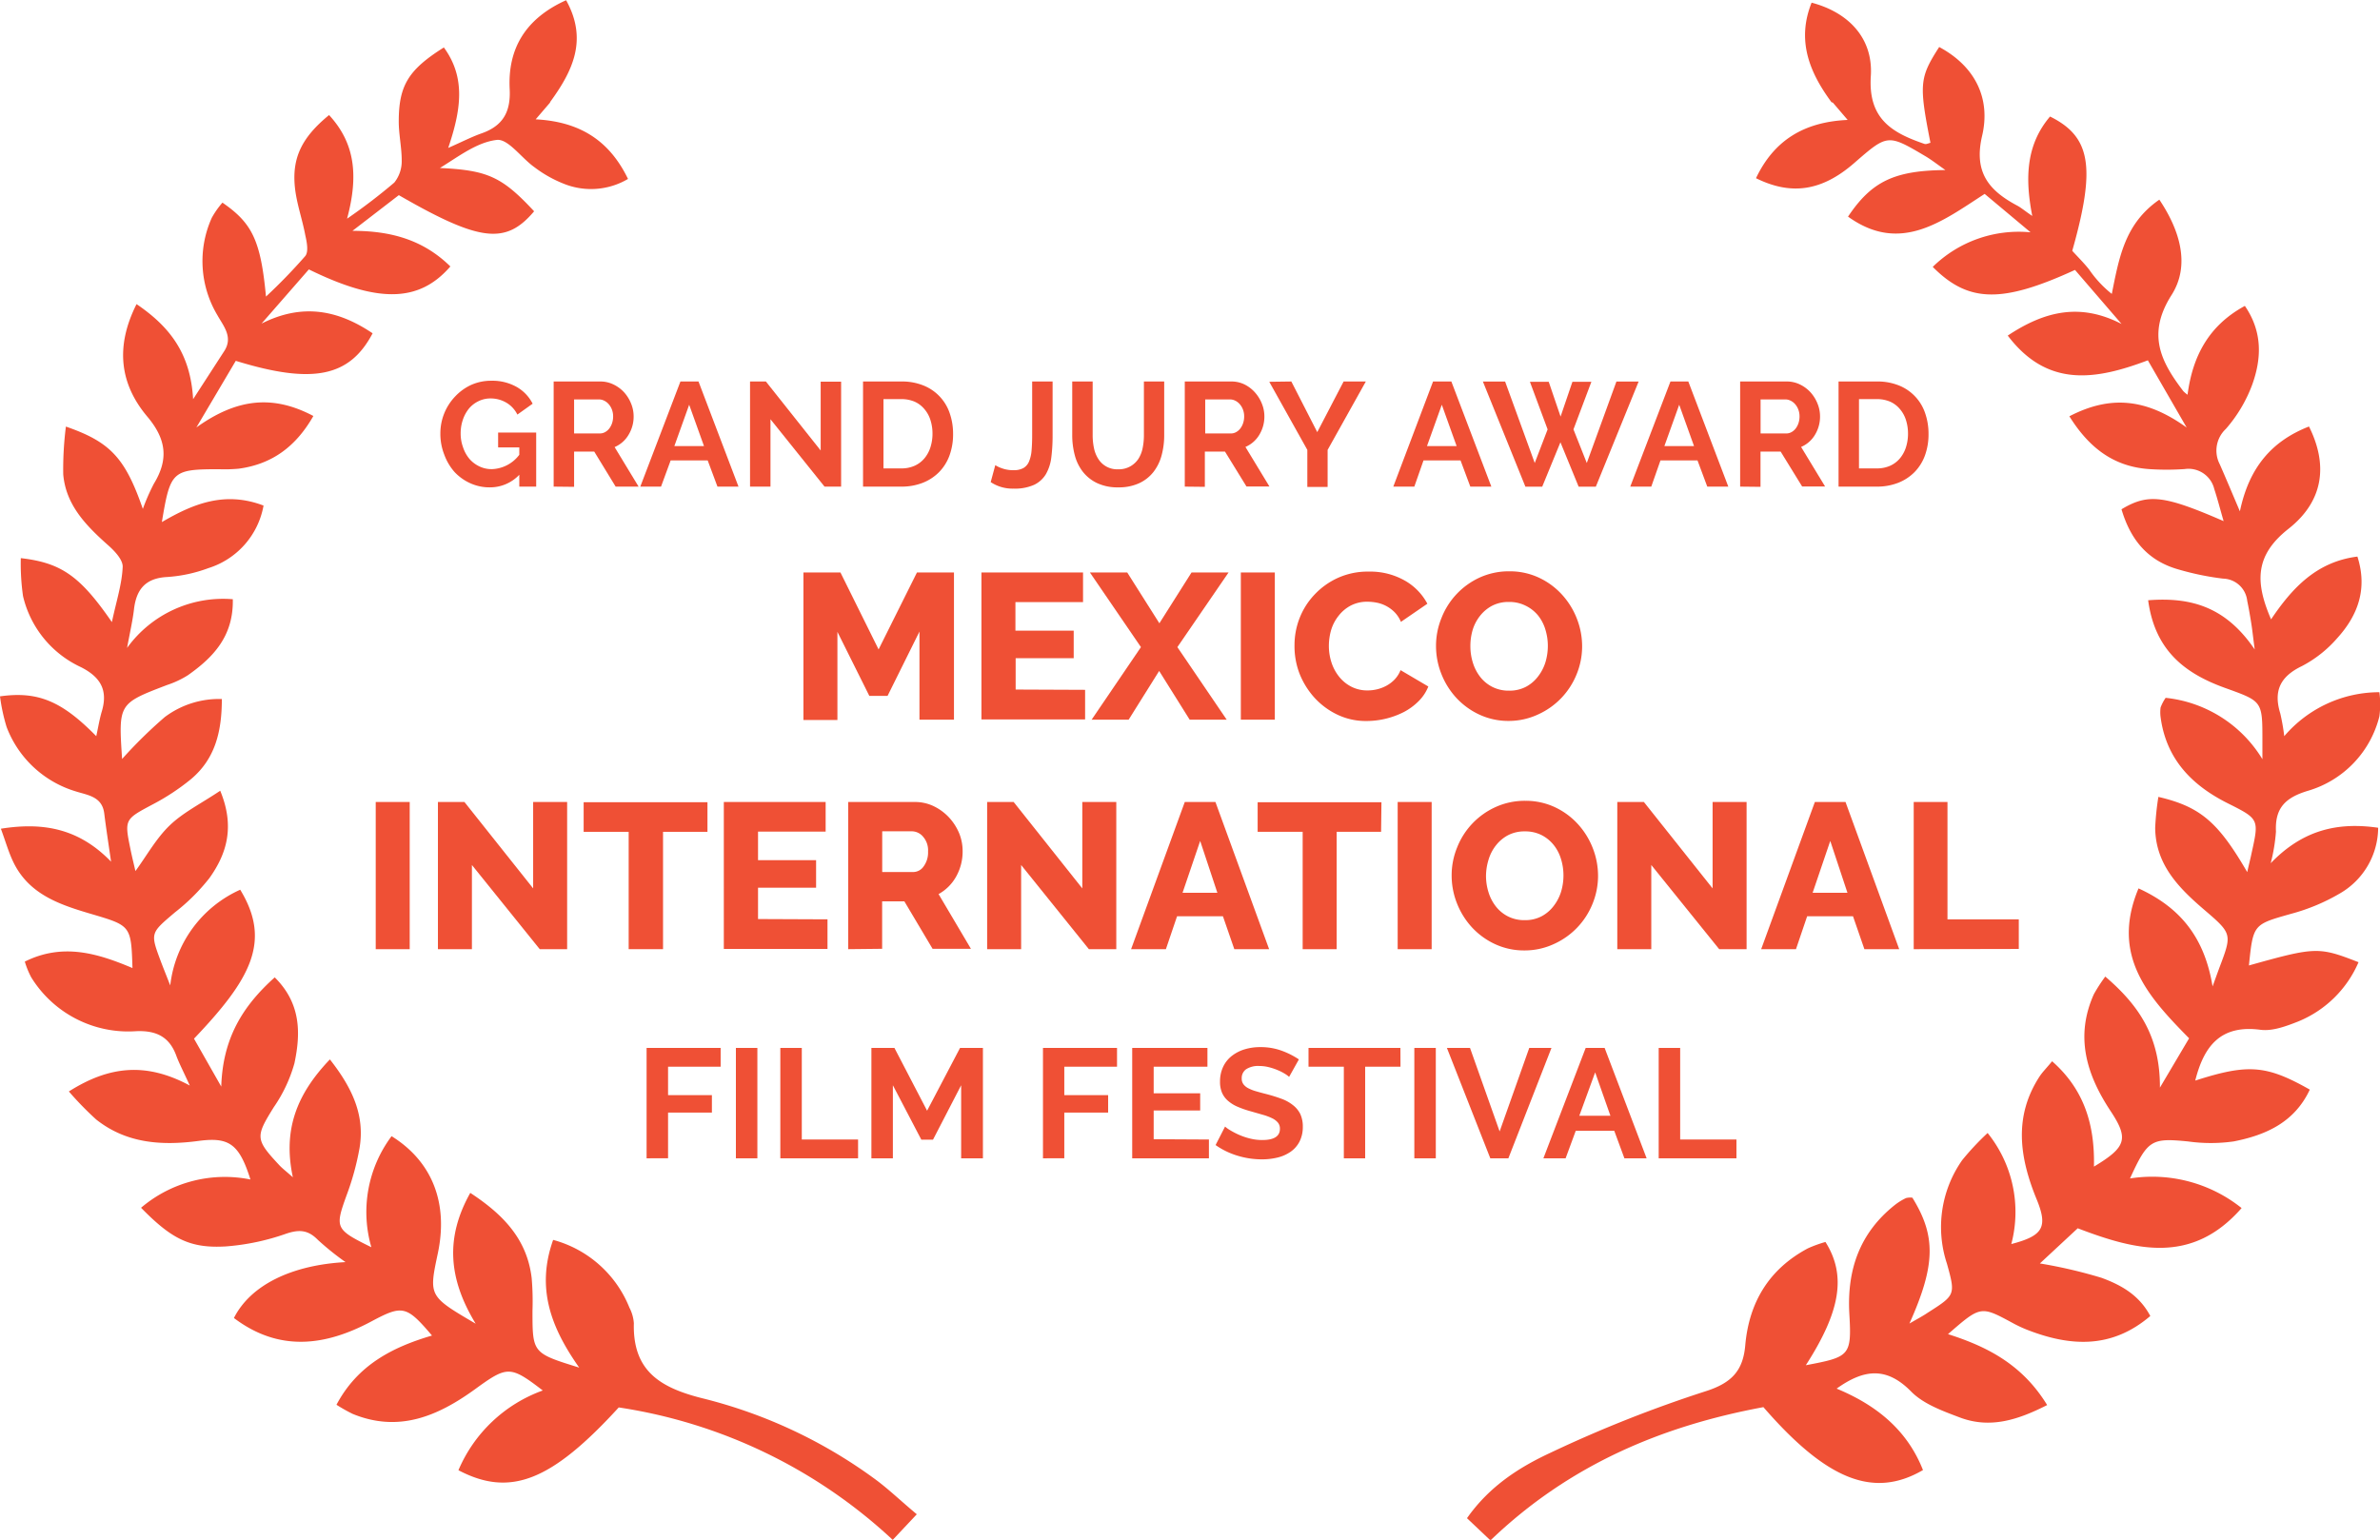 <svg xmlns="http://www.w3.org/2000/svg" viewBox="0 0 321.41 208"><defs><style>.cls-1{fill:#ef5035;}</style></defs><title>mexico-laurel-red_1</title><g id="Layer_2" data-name="Layer 2"><g id="Layer_1-2" data-name="Layer 1"><path class="cls-1" d="M247.34,13.81c-3-4.06-4.73-8.35-2.69-13.45,4.93,1.3,8.31,4.74,8,9.87-.4,5.84,2.87,7.71,7.25,9.21.22.08.53-.09.8-.15-1.56-7.93-1.48-8.8,1.18-12.94,4.9,2.63,7,7,5.78,12.07-1.13,4.93,1,7.36,4.79,9.37.5.27.94.66,2,1.38-1-5.13-.83-9.63,2.4-13.43,5.53,2.73,6.19,6.86,3,18.14.71.78,1.54,1.6,2.26,2.5a15.1,15.1,0,0,0,3.08,3.32c1-5,1.78-9.52,6.42-12.73,2.83,4.21,4.18,8.9,1.65,12.88-3.36,5.28-1.46,9,1.6,13a4.91,4.91,0,0,0,.56.47c.68-5.19,2.84-9.34,7.74-12,2.42,3.53,2.25,7.13,1,10.62a19.23,19.23,0,0,1-3.57,6,4,4,0,0,0-.82,4.77c.82,1.86,1.6,3.73,2.72,6.36,1.25-6,4.37-9.52,9.33-11.46,2.53,5.06,2.08,10-2.77,13.82-4.58,3.61-4.5,7.24-2.35,12.23,2.88-4.29,6.18-7.79,11.66-8.48,1.39,4.36.07,7.93-2.71,11a16.33,16.33,0,0,1-4.8,3.8c-2.93,1.41-3.84,3.36-2.91,6.38a27.79,27.79,0,0,1,.54,3.08,16.89,16.89,0,0,1,12.85-5.94,12.64,12.64,0,0,1,0,3.25,14,14,0,0,1-9.66,10.07c-3.08.93-4.46,2.35-4.31,5.51a23.94,23.94,0,0,1-.71,4.27c4.3-4.47,9-5.59,14.51-4.79a10.31,10.31,0,0,1-5.2,8.89,26.51,26.51,0,0,1-6.47,2.71c-5.18,1.47-5.21,1.37-5.78,7,9-2.52,9.41-2.54,14.8-.44a15.07,15.07,0,0,1-8.13,8c-1.62.64-3.48,1.34-5.11,1.13-5.43-.72-7.65,2.25-8.81,6.86,7.11-2.28,9.57-2.12,15.47,1.22-2.06,4.42-5.94,6.15-10.29,7a22.13,22.13,0,0,1-6.16,0c-4.93-.48-5.44-.24-7.83,5a19.32,19.32,0,0,1,15.07,4c-6.7,7.66-14.26,5.74-22.13,2.73l-5.11,4.75a65.79,65.79,0,0,1,8.32,1.94c2.56.94,5.07,2.28,6.59,5.16-5.21,4.45-10.77,4.13-16.56,1.89a17.34,17.34,0,0,1-2-.93c-4.34-2.35-4.34-2.36-8.76,1.49,5.35,1.7,10.06,4.13,13.39,9.58-3.94,2-7.69,3.23-11.81,1.67-2.32-.88-4.9-1.81-6.56-3.5-3.27-3.32-6.3-3.09-10.06-.39,5.38,2.23,9.53,5.59,11.66,11-6.67,3.89-13,1.35-21.55-8.5-13.69,2.54-26.22,7.78-36.86,18l-3.17-3c3.06-4.35,7.1-6.9,11.3-8.85a172.52,172.52,0,0,1,20.85-8.27c3.56-1.12,5.13-2.76,5.43-6.23.51-5.82,3.22-10.31,8.46-13.1a17,17,0,0,1,2.37-.86c2.87,4.55,2,9.42-2.65,16.65,5.89-1.12,6.21-1.24,5.88-6.88-.35-6,1.39-11,6.17-14.79a8,8,0,0,1,1.48-.91,2.29,2.29,0,0,1,.86-.05c3.19,5.16,3.15,9.08-.4,17,1.07-.63,1.79-1,2.48-1.47,3.72-2.37,3.76-2.39,2.59-6.61A15.72,15.72,0,0,1,265,156.69a36.25,36.25,0,0,1,3.42-3.65,17,17,0,0,1,3.2,15c4.3-1.12,5-2.27,3.37-6.17-2.26-5.56-3.06-11.05.43-16.44.39-.6.91-1.11,1.71-2.08,4.42,3.89,5.77,8.72,5.65,14.23,4.37-2.63,4.73-3.75,2.25-7.5-3.26-4.93-4.83-10.06-2.26-15.79a22.45,22.45,0,0,1,1.54-2.38c4.46,3.83,7.41,8,7.38,15l3.94-6.66C290.12,134.65,285,129.1,288.8,120c5.61,2.57,8.91,6.59,10,13.24.47-1.29.69-1.9.91-2.5,1.75-4.62,1.75-4.61-2.15-7.95-3.41-2.93-6.48-6.09-6.51-11a37.11,37.11,0,0,1,.43-4.15c5.69,1.33,8.08,3.42,12,10.16.22-1,.43-1.79.6-2.62,1-4.52,1-4.56-3.22-6.67-4.89-2.45-8.33-6-9.08-11.64a5,5,0,0,1,0-1.31,6.26,6.26,0,0,1,.68-1.3,17.41,17.41,0,0,1,13.07,8.29c0-.84,0-1.69,0-2.53,0-5.31,0-5.28-4.94-7.06-5.41-1.93-9.57-5-10.49-11.88,5.83-.45,10.5.91,14.39,6.65-.24-1.84-.33-2.71-.47-3.57-.16-1-.33-2-.54-3a3.36,3.36,0,0,0-3.25-3,37.34,37.34,0,0,1-6-1.23c-4-1.12-6.45-3.8-7.73-8.14,3.58-2.14,5.69-1.92,13.79,1.6-.47-1.62-.82-3-1.26-4.33a3.58,3.58,0,0,0-4-2.7,35.52,35.52,0,0,1-4.85,0c-4.75-.35-8.05-2.86-10.72-7.13,5.5-2.85,10.34-2.44,15.84,1.52l-5.24-9.08c-7,2.64-13.54,3.76-18.92-3.34,5.08-3.38,9.86-4.41,15.37-1.57l-6.29-7.3c-9.85,4.52-14.39,4.45-19.21-.41a16.6,16.6,0,0,1,13.21-4.67l-6.2-5.19c-5.79,3.75-11.41,8.13-18.45,3.07,3.19-4.76,6.26-6.23,13.15-6.29-1.09-.76-1.88-1.39-2.75-1.9-5.07-3-5.08-2.95-9.62,1-4.27,3.69-8.38,4.39-13.21,2,2.41-5.06,6.41-7.6,12.38-7.87l-2-2.34Z"/><path class="cls-1" d="M74.34,13.79l-2,2.33c5.94.31,9.94,2.83,12.47,8.05a9.82,9.82,0,0,1-8.82.59,16.48,16.48,0,0,1-3.81-2.17c-1.76-1.24-3.56-3.87-5.09-3.69-2.7.31-5.21,2.28-7.68,3.79,6.43.31,8.37,1.17,12.72,5.85-3.81,4.52-7.3,4.15-18.27-2.18l-6.26,4.82c5.27,0,9.59,1.25,13.22,4.81-4.2,4.86-9.73,5-19.11.4l-6.39,7.32c5.46-2.76,10.27-1.88,15,1.31-3.1,5.89-8.06,6.93-18.48,3.72l-5.32,9c5.49-3.94,10.35-4.43,15.8-1.55-2.38,4.17-5.62,6.52-10.1,7.12a20.56,20.56,0,0,1-2.64.07c-6.33,0-6.58.25-7.72,7.14,4.27-2.5,8.52-4.21,13.73-2.23a10.86,10.86,0,0,1-7.45,8.45,19.56,19.56,0,0,1-5.58,1.2c-2.94.16-4.16,1.69-4.47,4.4-.17,1.44-.5,2.87-.93,5.18a16,16,0,0,1,14.28-6.58c.11,5-2.65,7.86-6.07,10.27a12.69,12.69,0,0,1-2.79,1.31c-6.59,2.52-6.59,2.51-6.09,10a62.5,62.5,0,0,1,5.76-5.66,12.22,12.22,0,0,1,7.71-2.44c0,4.47-.94,8.14-4.21,10.86a30.39,30.39,0,0,1-5.14,3.38c-3.74,2-3.83,2-3,6,.2,1,.45,2,.68,3,1.55-2.12,2.82-4.44,4.65-6.19s4.22-2.93,6.8-4.66c2,4.84.9,8.49-1.46,11.8a27.5,27.5,0,0,1-4.68,4.65c-3.28,2.79-3.32,2.74-1.9,6.55.35.93.72,1.84,1.29,3.3a16.17,16.17,0,0,1,9.45-12.93c4.27,7,1.39,12.11-6.24,20.12l3.68,6.47c.2-6.53,2.9-10.88,7.22-14.75,3.58,3.54,3.51,7.6,2.66,11.61a19.74,19.74,0,0,1-2.79,5.93c-2.48,4-2.52,4.33.79,7.87.39.41.85.76,1.79,1.59-1.38-6.44.55-11.26,5-15.92,3,3.82,4.76,7.52,4,12a36.19,36.19,0,0,1-1.75,6.37c-1.58,4.39-1.54,4.59,3.35,7a17.1,17.1,0,0,1,2.73-15c5.55,3.45,7.68,9.11,6.24,15.86-1.22,5.75-1.22,5.75,5.12,9.47-3.71-6.1-4.11-11.64-.73-17.67,4.46,2.92,7.67,6.26,8.29,11.5a36.85,36.85,0,0,1,.11,4.41c0,5.73,0,5.73,6.31,7.69-3.79-5.37-5.85-10.7-3.52-17.25A15.4,15.4,0,0,1,85,176.63a5.36,5.36,0,0,1,.6,2.11c-.17,6.52,3.64,8.75,9.44,10.18a66.27,66.27,0,0,1,23,10.78c1.88,1.36,3.56,3,5.77,4.84L120.56,208a69.34,69.34,0,0,0-37-17.89c-9.07,9.92-14.65,12.17-21.65,8.48a19.59,19.59,0,0,1,11.39-10.77c-4.42-3.39-4.78-3.35-9.22-.12-5,3.61-10.26,5.83-16.46,3.28a22.37,22.37,0,0,1-2.18-1.23c2.85-5.37,7.55-7.78,12.9-9.35-3.47-4.09-4-4.14-8.22-1.89-6.24,3.33-12.46,4.11-18.53-.48,2.28-4.51,7.89-7.16,15.07-7.55a37.83,37.83,0,0,1-3.73-3c-1.32-1.35-2.51-1.44-4.31-.83a31.55,31.55,0,0,1-8.11,1.71c-4.84.29-7.33-1-11.46-5.22a17.45,17.45,0,0,1,14.77-3.82c-1.52-4.83-2.9-5.75-7-5.21-4.94.66-9.74.36-13.84-2.9a43.72,43.72,0,0,1-3.68-3.78c5.4-3.42,10.38-4,16.33-.8-.81-1.79-1.39-2.89-1.81-4-.94-2.61-2.75-3.46-5.46-3.34A15.39,15.39,0,0,1,4.21,132a11.79,11.79,0,0,1-.86-2.11c5.15-2.56,9.85-1.11,14.54.87-.18-5.71-.21-5.72-5.48-7.28-4.28-1.26-8.52-2.63-10.64-7.1-.61-1.28-1-2.66-1.65-4.44C6,111,10.75,112,15,116.39c-.36-2.5-.67-4.49-.92-6.5-.28-2.33-2.27-2.48-3.87-3A14.42,14.42,0,0,1,.89,98.19,25.12,25.12,0,0,1,0,94.06c5.11-.72,8.34.63,13,5.38.27-1.24.44-2.3.74-3.32.86-2.86-.12-4.64-2.8-6a14.12,14.12,0,0,1-7.83-9.6,30.84,30.84,0,0,1-.3-5.13c5.45.63,8,2.4,12.3,8.64.61-2.86,1.37-5.17,1.46-7.5,0-1-1.19-2.21-2.1-3-2.91-2.6-5.58-5.36-5.93-9.46a45.58,45.58,0,0,1,.36-6.45c6,2.08,8,4.23,10.39,11.12a28.08,28.08,0,0,1,1.49-3.4c2-3.28,1.7-6-.89-9.07-3.65-4.33-4.39-9.36-1.45-15.19,4.55,3.09,7.29,6.72,7.64,12.84l4.2-6.49c1.24-1.91-.11-3.39-.93-4.87a14.24,14.24,0,0,1-.75-13.14,11.78,11.78,0,0,1,1.44-2.05c4,2.76,5.17,5.08,5.88,12.69a74.64,74.64,0,0,0,5.31-5.48c.46-.58.21-1.88,0-2.8-.4-2.16-1.17-4.27-1.4-6.44-.42-4,.91-6.77,4.61-9.8,3.5,3.8,4,8.16,2.43,14a78.87,78.87,0,0,0,6.38-4.88,4.6,4.6,0,0,0,1-3c0-1.74-.4-3.5-.4-5.25,0-4.9,1.33-7,6.09-10,3,4.1,2.31,8.47.59,13.57,1.91-.84,3.16-1.49,4.46-1.95,2.88-1,4-2.85,3.84-6-.28-5.49,2.16-9.54,7.62-12,3,5.39.83,9.66-2.2,13.81Z"/><path class="cls-1" d="M124.17,97.21V85.31L119.86,94h-2.46l-4.31-8.65v11.9h-4.59V77.33h5l5.15,10.39,5.18-10.39h5V97.21Z"/><path class="cls-1" d="M146.54,93.18v4h-14V77.33h13.72v4h-9.13v3.86H145v3.72h-7.84v4.23Z"/><path class="cls-1" d="M152.23,77.33l4.34,6.86,4.34-6.86h5L159,87.41l6.66,9.8h-5l-4.12-6.58-4.12,6.58h-5l6.66-9.8-6.89-10.08Z"/><path class="cls-1" d="M167.57,97.21V77.33h4.59V97.21Z"/><path class="cls-1" d="M174.82,87.1a10,10,0,0,1,.67-3.57,9.73,9.73,0,0,1,2-3.18,10,10,0,0,1,3.14-2.27,9.77,9.77,0,0,1,4.2-.87,9.45,9.45,0,0,1,4.86,1.2,7.79,7.79,0,0,1,3.07,3.14L189.19,84a4.13,4.13,0,0,0-.85-1.3,4.68,4.68,0,0,0-1.13-.84,4.63,4.63,0,0,0-1.26-.45,6.56,6.56,0,0,0-1.26-.13,4.75,4.75,0,0,0-2.3.53,5.06,5.06,0,0,0-1.62,1.37,5.7,5.7,0,0,0-1,1.9,7.69,7.69,0,0,0-.31,2.16,7.14,7.14,0,0,0,.36,2.27,6,6,0,0,0,1.05,1.93,5.07,5.07,0,0,0,1.65,1.33,4.72,4.72,0,0,0,2.17.49,5.57,5.57,0,0,0,1.27-.15,5.15,5.15,0,0,0,1.26-.48,4.5,4.5,0,0,0,1.11-.84,3.92,3.92,0,0,0,.81-1.27l3.75,2.21a5.84,5.84,0,0,1-1.33,2,8.2,8.2,0,0,1-2,1.46,11.15,11.15,0,0,1-5,1.2,8.9,8.9,0,0,1-4-.88,10,10,0,0,1-3.11-2.34,10.72,10.72,0,0,1-2-3.3A10.34,10.34,0,0,1,174.82,87.1Z"/><path class="cls-1" d="M203.75,97.38a9.24,9.24,0,0,1-4-.87,9.93,9.93,0,0,1-3.11-2.28,10.37,10.37,0,0,1-2-3.23,10.18,10.18,0,0,1-.71-3.75,9.93,9.93,0,0,1,.74-3.78A10,10,0,0,1,199.85,78a9.51,9.51,0,0,1,4-.83,9.26,9.26,0,0,1,4,.87,9.84,9.84,0,0,1,3.11,2.3,10.35,10.35,0,0,1,2,3.25,10.22,10.22,0,0,1,.7,3.7,9.93,9.93,0,0,1-.74,3.78,10.06,10.06,0,0,1-5.2,5.43A9.37,9.37,0,0,1,203.75,97.38ZM198.57,87.3a7.45,7.45,0,0,0,.34,2.23,6,6,0,0,0,1,1.92,4.89,4.89,0,0,0,1.64,1.34,4.83,4.83,0,0,0,2.24.5,4.74,4.74,0,0,0,2.3-.53,5,5,0,0,0,1.62-1.39,6.05,6.05,0,0,0,1-1.93,7.66,7.66,0,0,0,.32-2.2,7.45,7.45,0,0,0-.34-2.23,5.62,5.62,0,0,0-1-1.9A5,5,0,0,0,206,81.8a4.87,4.87,0,0,0-2.23-.49,4.77,4.77,0,0,0-2.28.52,5.1,5.1,0,0,0-1.62,1.36,5.75,5.75,0,0,0-1,1.92A7.63,7.63,0,0,0,198.57,87.3Z"/><path class="cls-1" d="M50.74,128.21V108.33h4.59v19.88Z"/><path class="cls-1" d="M63.73,116.84v11.37H59.14V108.33h3.58L72,120V108.33h4.59v19.88h-3.7Z"/><path class="cls-1" d="M95.54,112.36h-6v15.85H84.9V112.36H78.82v-4H95.54Z"/><path class="cls-1" d="M111.75,124.18v4h-14V108.33H111.5v4h-9.13v3.86h7.84v3.72h-7.84v4.23Z"/><path class="cls-1" d="M114.55,128.21V108.33h9a5.77,5.77,0,0,1,2.59.59,6.88,6.88,0,0,1,2.06,1.54,7.23,7.23,0,0,1,1.36,2.16A6.43,6.43,0,0,1,130,115a6.9,6.9,0,0,1-.87,3.39,6.07,6.07,0,0,1-2.38,2.38l4.37,7.39h-5.18l-3.81-6.41h-3v6.41Zm4.59-10.42h4.2a1.72,1.72,0,0,0,1.4-.77,3.16,3.16,0,0,0,.59-2,2.78,2.78,0,0,0-.67-2,2,2,0,0,0-1.46-.73h-4.06Z"/><path class="cls-1" d="M137.9,116.84v11.37h-4.59V108.33h3.58L146.16,120V108.33h4.59v19.88h-3.7Z"/><path class="cls-1" d="M160,108.33h4.14l7.25,19.88h-4.7l-1.54-4.45h-6.19l-1.51,4.45h-4.7Zm4.4,12.26-2.32-7-2.38,7Z"/><path class="cls-1" d="M186.51,112.36h-6v15.85h-4.59V112.36h-6.08v-4h16.72Z"/><path class="cls-1" d="M188.75,128.21V108.33h4.59v19.88Z"/><path class="cls-1" d="M205.86,128.38a9.24,9.24,0,0,1-4-.87,9.93,9.93,0,0,1-3.11-2.28,10.41,10.41,0,0,1-2-3.23,10.2,10.2,0,0,1-.71-3.75,9.92,9.92,0,0,1,.74-3.78A10,10,0,0,1,202,109a9.51,9.51,0,0,1,4-.83,9.25,9.25,0,0,1,4,.87,9.83,9.83,0,0,1,3.11,2.3,10.37,10.37,0,0,1,2,3.25,10.24,10.24,0,0,1,.7,3.7,9.93,9.93,0,0,1-.74,3.78,10.06,10.06,0,0,1-5.19,5.43A9.37,9.37,0,0,1,205.86,128.38Zm-5.18-10.08a7.41,7.41,0,0,0,.34,2.23,5.93,5.93,0,0,0,1,1.92,4.89,4.89,0,0,0,1.64,1.34,4.83,4.83,0,0,0,2.24.5,4.74,4.74,0,0,0,2.3-.53,5,5,0,0,0,1.62-1.39,6.06,6.06,0,0,0,1-1.93,7.66,7.66,0,0,0,.32-2.2,7.48,7.48,0,0,0-.34-2.23,5.65,5.65,0,0,0-1-1.9,5,5,0,0,0-1.64-1.32,4.87,4.87,0,0,0-2.23-.49,4.77,4.77,0,0,0-2.28.52,5.11,5.11,0,0,0-1.62,1.36,5.75,5.75,0,0,0-1,1.92A7.63,7.63,0,0,0,200.68,118.3Z"/><path class="cls-1" d="M223,116.84v11.37h-4.59V108.33H222L231.28,120V108.33h4.59v19.88h-3.7Z"/><path class="cls-1" d="M245.09,108.33h4.14l7.25,19.88h-4.7l-1.54-4.45h-6.19l-1.51,4.45h-4.7Zm4.4,12.26-2.32-7-2.38,7Z"/><path class="cls-1" d="M258.44,128.21V108.33H263v15.85h9.63v4Z"/><path class="cls-1" d="M70.13,64.13a5.43,5.43,0,0,1-4,1.7,6.27,6.27,0,0,1-2.63-.56,6.64,6.64,0,0,1-2.14-1.54A7.35,7.35,0,0,1,60,61.42a7.68,7.68,0,0,1-.53-2.87,7.21,7.21,0,0,1,2-5A7,7,0,0,1,63.61,52a6.57,6.57,0,0,1,2.74-.57,6.66,6.66,0,0,1,3.43.84,5.43,5.43,0,0,1,2.15,2.26L69.87,56a3.82,3.82,0,0,0-1.51-1.62,4.15,4.15,0,0,0-2.11-.56,3.61,3.61,0,0,0-1.65.38,3.86,3.86,0,0,0-1.28,1,4.91,4.91,0,0,0-.82,1.52,5.65,5.65,0,0,0-.29,1.82,5.36,5.36,0,0,0,.32,1.87A4.74,4.74,0,0,0,63.41,62a4.1,4.1,0,0,0,1.33,1,3.8,3.8,0,0,0,1.67.37,4.84,4.84,0,0,0,3.72-1.94v-1H67.27v-2h5.14v7.3H70.13Z"/><path class="cls-1" d="M74.77,65.73V51.53h6.28a4,4,0,0,1,1.81.41A4.69,4.69,0,0,1,84.29,53a5.11,5.11,0,0,1,.94,1.52,4.57,4.57,0,0,1,.34,1.71,4.72,4.72,0,0,1-.69,2.51A4,4,0,0,1,83,60.39l3.24,5.34h-3.1L80.25,61H77.53v4.76Zm2.76-7.18H81a1.46,1.46,0,0,0,.71-.18,1.82,1.82,0,0,0,.57-.49,2.47,2.47,0,0,0,.38-.73,2.84,2.84,0,0,0,.14-.9,2.57,2.57,0,0,0-.16-.92,2.4,2.4,0,0,0-.43-.73,1.94,1.94,0,0,0-.62-.48,1.61,1.61,0,0,0-.71-.17H77.53Z"/><path class="cls-1" d="M91.89,51.53h2.44l5.4,14.2H96.89l-1.32-3.54h-5l-1.3,3.54H86.47Zm3.18,8.72-2-5.58-2,5.58Z"/><path class="cls-1" d="M104.05,56.63v9.1h-2.76V51.53h2.14l7.4,9.32v-9.3h2.76V65.73h-2.24Z"/><path class="cls-1" d="M116.55,65.73V51.53h5.16a7.72,7.72,0,0,1,3.05.56,6.13,6.13,0,0,1,3.51,3.77,8.47,8.47,0,0,1,.44,2.75,8.32,8.32,0,0,1-.49,2.93,6.26,6.26,0,0,1-1.41,2.24,6.36,6.36,0,0,1-2.21,1.44,7.81,7.81,0,0,1-2.89.51Zm9.38-7.12a6,6,0,0,0-.28-1.88,4.2,4.2,0,0,0-.82-1.48,3.65,3.65,0,0,0-1.33-1,4.49,4.49,0,0,0-1.79-.34h-2.4v9.36h2.4a4.33,4.33,0,0,0,1.81-.36,3.7,3.7,0,0,0,1.32-1,4.4,4.4,0,0,0,.81-1.49A6,6,0,0,0,125.93,58.61Z"/><path class="cls-1" d="M134.41,62.83a4.2,4.2,0,0,0,.94.44,4.43,4.43,0,0,0,1.52.24,2.66,2.66,0,0,0,1.34-.29,1.83,1.83,0,0,0,.76-.89,4.89,4.89,0,0,0,.34-1.49q.08-.89.08-2.09V51.53h2.76v7.22a23.41,23.41,0,0,1-.17,3,6,6,0,0,1-.72,2.27,3.72,3.72,0,0,1-1.59,1.46,6.32,6.32,0,0,1-2.8.52,5.3,5.3,0,0,1-3.08-.88Z"/><path class="cls-1" d="M151,63.39a3.16,3.16,0,0,0,1.65-.4,3.22,3.22,0,0,0,1.08-1,4.29,4.29,0,0,0,.58-1.47,8.5,8.5,0,0,0,.17-1.71V51.53h2.74v7.24a10.34,10.34,0,0,1-.35,2.74,6.29,6.29,0,0,1-1.1,2.24,5.27,5.27,0,0,1-1.93,1.52,6.53,6.53,0,0,1-2.82.56,6.45,6.45,0,0,1-2.89-.59,5.39,5.39,0,0,1-1.93-1.56,6.23,6.23,0,0,1-1.07-2.25,10.58,10.58,0,0,1-.33-2.66V51.53h2.76v7.24a8.61,8.61,0,0,0,.17,1.73,4.29,4.29,0,0,0,.58,1.47A3,3,0,0,0,151,63.39Z"/><path class="cls-1" d="M160,65.73V51.53h6.28a4,4,0,0,1,1.81.41A4.69,4.69,0,0,1,169.47,53a5.11,5.11,0,0,1,.94,1.52,4.57,4.57,0,0,1,.34,1.71,4.72,4.72,0,0,1-.69,2.51,4,4,0,0,1-1.87,1.63l3.24,5.34h-3.1L165.43,61h-2.72v4.76Zm2.76-7.18h3.46a1.46,1.46,0,0,0,.71-.18,1.82,1.82,0,0,0,.57-.49,2.47,2.47,0,0,0,.38-.73,2.84,2.84,0,0,0,.14-.9,2.57,2.57,0,0,0-.16-.92,2.4,2.4,0,0,0-.43-.73,1.94,1.94,0,0,0-.62-.48,1.61,1.61,0,0,0-.71-.17h-3.34Z"/><path class="cls-1" d="M174.39,51.53l3.5,6.84,3.56-6.84h3l-5.16,9.24v5h-2.74v-5l-5.14-9.2Z"/><path class="cls-1" d="M193.53,51.53H196l5.4,14.2h-2.84l-1.32-3.54h-5L191,65.73h-2.84Zm3.18,8.72-2-5.58-2,5.58Z"/><path class="cls-1" d="M206.61,51.57h2.54l1.6,4.7,1.6-4.7h2.56L212.49,58l1.8,4.54,4-11h3l-5.78,14.2h-2.32l-2.46-6-2.46,6H206l-5.74-14.2h3l4,11L209,58Z"/><path class="cls-1" d="M225.59,51.53H228l5.4,14.2h-2.84l-1.32-3.54h-5L223,65.73h-2.84Zm3.18,8.72-2-5.58-2,5.58Z"/><path class="cls-1" d="M235,65.73V51.53h6.28a4,4,0,0,1,1.81.41A4.69,4.69,0,0,1,244.51,53a5.11,5.11,0,0,1,.94,1.52,4.57,4.57,0,0,1,.34,1.71,4.72,4.72,0,0,1-.69,2.51,4,4,0,0,1-1.87,1.63l3.24,5.34h-3.1L240.47,61h-2.72v4.76Zm2.76-7.18h3.46a1.46,1.46,0,0,0,.71-.18,1.82,1.82,0,0,0,.57-.49,2.47,2.47,0,0,0,.38-.73,2.84,2.84,0,0,0,.14-.9,2.57,2.57,0,0,0-.16-.92,2.4,2.4,0,0,0-.43-.73,1.94,1.94,0,0,0-.62-.48,1.61,1.61,0,0,0-.71-.17h-3.34Z"/><path class="cls-1" d="M248.29,65.73V51.53h5.16a7.72,7.72,0,0,1,3.05.56A6.13,6.13,0,0,1,260,55.86a8.47,8.47,0,0,1,.44,2.75,8.32,8.32,0,0,1-.49,2.93,6.26,6.26,0,0,1-1.41,2.24,6.36,6.36,0,0,1-2.21,1.44,7.81,7.81,0,0,1-2.89.51Zm9.38-7.12a6,6,0,0,0-.28-1.88,4.2,4.2,0,0,0-.82-1.48,3.65,3.65,0,0,0-1.33-1,4.49,4.49,0,0,0-1.79-.34h-2.4v9.36h2.4a4.33,4.33,0,0,0,1.81-.36,3.7,3.7,0,0,0,1.32-1,4.4,4.4,0,0,0,.81-1.49A6,6,0,0,0,257.67,58.61Z"/><path class="cls-1" d="M87.32,156.46V141.55h10v2.54H90.22v3.84h5.92v2.35H90.22v6.17Z"/><path class="cls-1" d="M99.38,156.46V141.55h2.9v14.91Z"/><path class="cls-1" d="M105.38,156.46V141.55h2.9v12.37h7.6v2.54Z"/><path class="cls-1" d="M129.8,156.46v-9.87L126,153.94h-1.58l-3.84-7.35v9.87h-2.9V141.55h3.11l4.41,8.48,4.45-8.48h3.09v14.91Z"/><path class="cls-1" d="M140.85,156.46V141.55h10v2.54h-7.12v3.84h5.92v2.35h-5.92v6.17Z"/><path class="cls-1" d="M163.26,153.92v2.54H152.9V141.55h10.16v2.54H155.8v3.59h6.28V150H155.8v3.88Z"/><path class="cls-1" d="M174.09,145.46a3.59,3.59,0,0,0-.54-.4,6.51,6.51,0,0,0-.95-.49,8.23,8.23,0,0,0-1.21-.41,5.29,5.29,0,0,0-1.32-.17,3,3,0,0,0-1.79.44,1.46,1.46,0,0,0-.59,1.24,1.28,1.28,0,0,0,.22.77,1.9,1.9,0,0,0,.64.54,5.39,5.39,0,0,0,1.06.42q.64.19,1.48.4,1.09.29,2,.63a5.38,5.38,0,0,1,1.51.84,3.48,3.48,0,0,1,1,1.21,4,4,0,0,1,.34,1.73,4.31,4.31,0,0,1-.45,2,3.79,3.79,0,0,1-1.22,1.38,5.28,5.28,0,0,1-1.76.77,8.84,8.84,0,0,1-2.09.24,11.22,11.22,0,0,1-3.32-.5,10.23,10.23,0,0,1-2.94-1.43l1.28-2.5a4,4,0,0,0,.68.49,10.25,10.25,0,0,0,1.17.61,9,9,0,0,0,1.49.51,6.73,6.73,0,0,0,1.68.21q2.4,0,2.39-1.53a1.26,1.26,0,0,0-.27-.82,2.31,2.31,0,0,0-.78-.59,7.48,7.48,0,0,0-1.22-.46l-1.6-.46a13.64,13.64,0,0,1-1.86-.64,4.87,4.87,0,0,1-1.31-.82,3.06,3.06,0,0,1-.79-1.09,3.77,3.77,0,0,1-.26-1.48,4.63,4.63,0,0,1,.42-2,4.07,4.07,0,0,1,1.17-1.47,5.28,5.28,0,0,1,1.73-.89,7.17,7.17,0,0,1,2.12-.3,8.24,8.24,0,0,1,2.9.49,10.81,10.81,0,0,1,2.31,1.17Z"/><path class="cls-1" d="M189.13,144.09h-4.77v12.37h-2.88V144.09h-4.77v-2.54h12.41Z"/><path class="cls-1" d="M191,156.46V141.55h2.9v14.91Z"/><path class="cls-1" d="M198.52,141.55l4,11.28,4-11.28h3l-5.82,14.91h-2.44l-5.86-14.91Z"/><path class="cls-1" d="M214.14,141.55h2.56l5.67,14.91h-3L218,152.74H212.8l-1.37,3.72h-3Zm3.34,9.16-2.06-5.86-2.14,5.86Z"/><path class="cls-1" d="M224,156.46V141.55h2.9v12.37h7.6v2.54Z"/></g></g></svg>